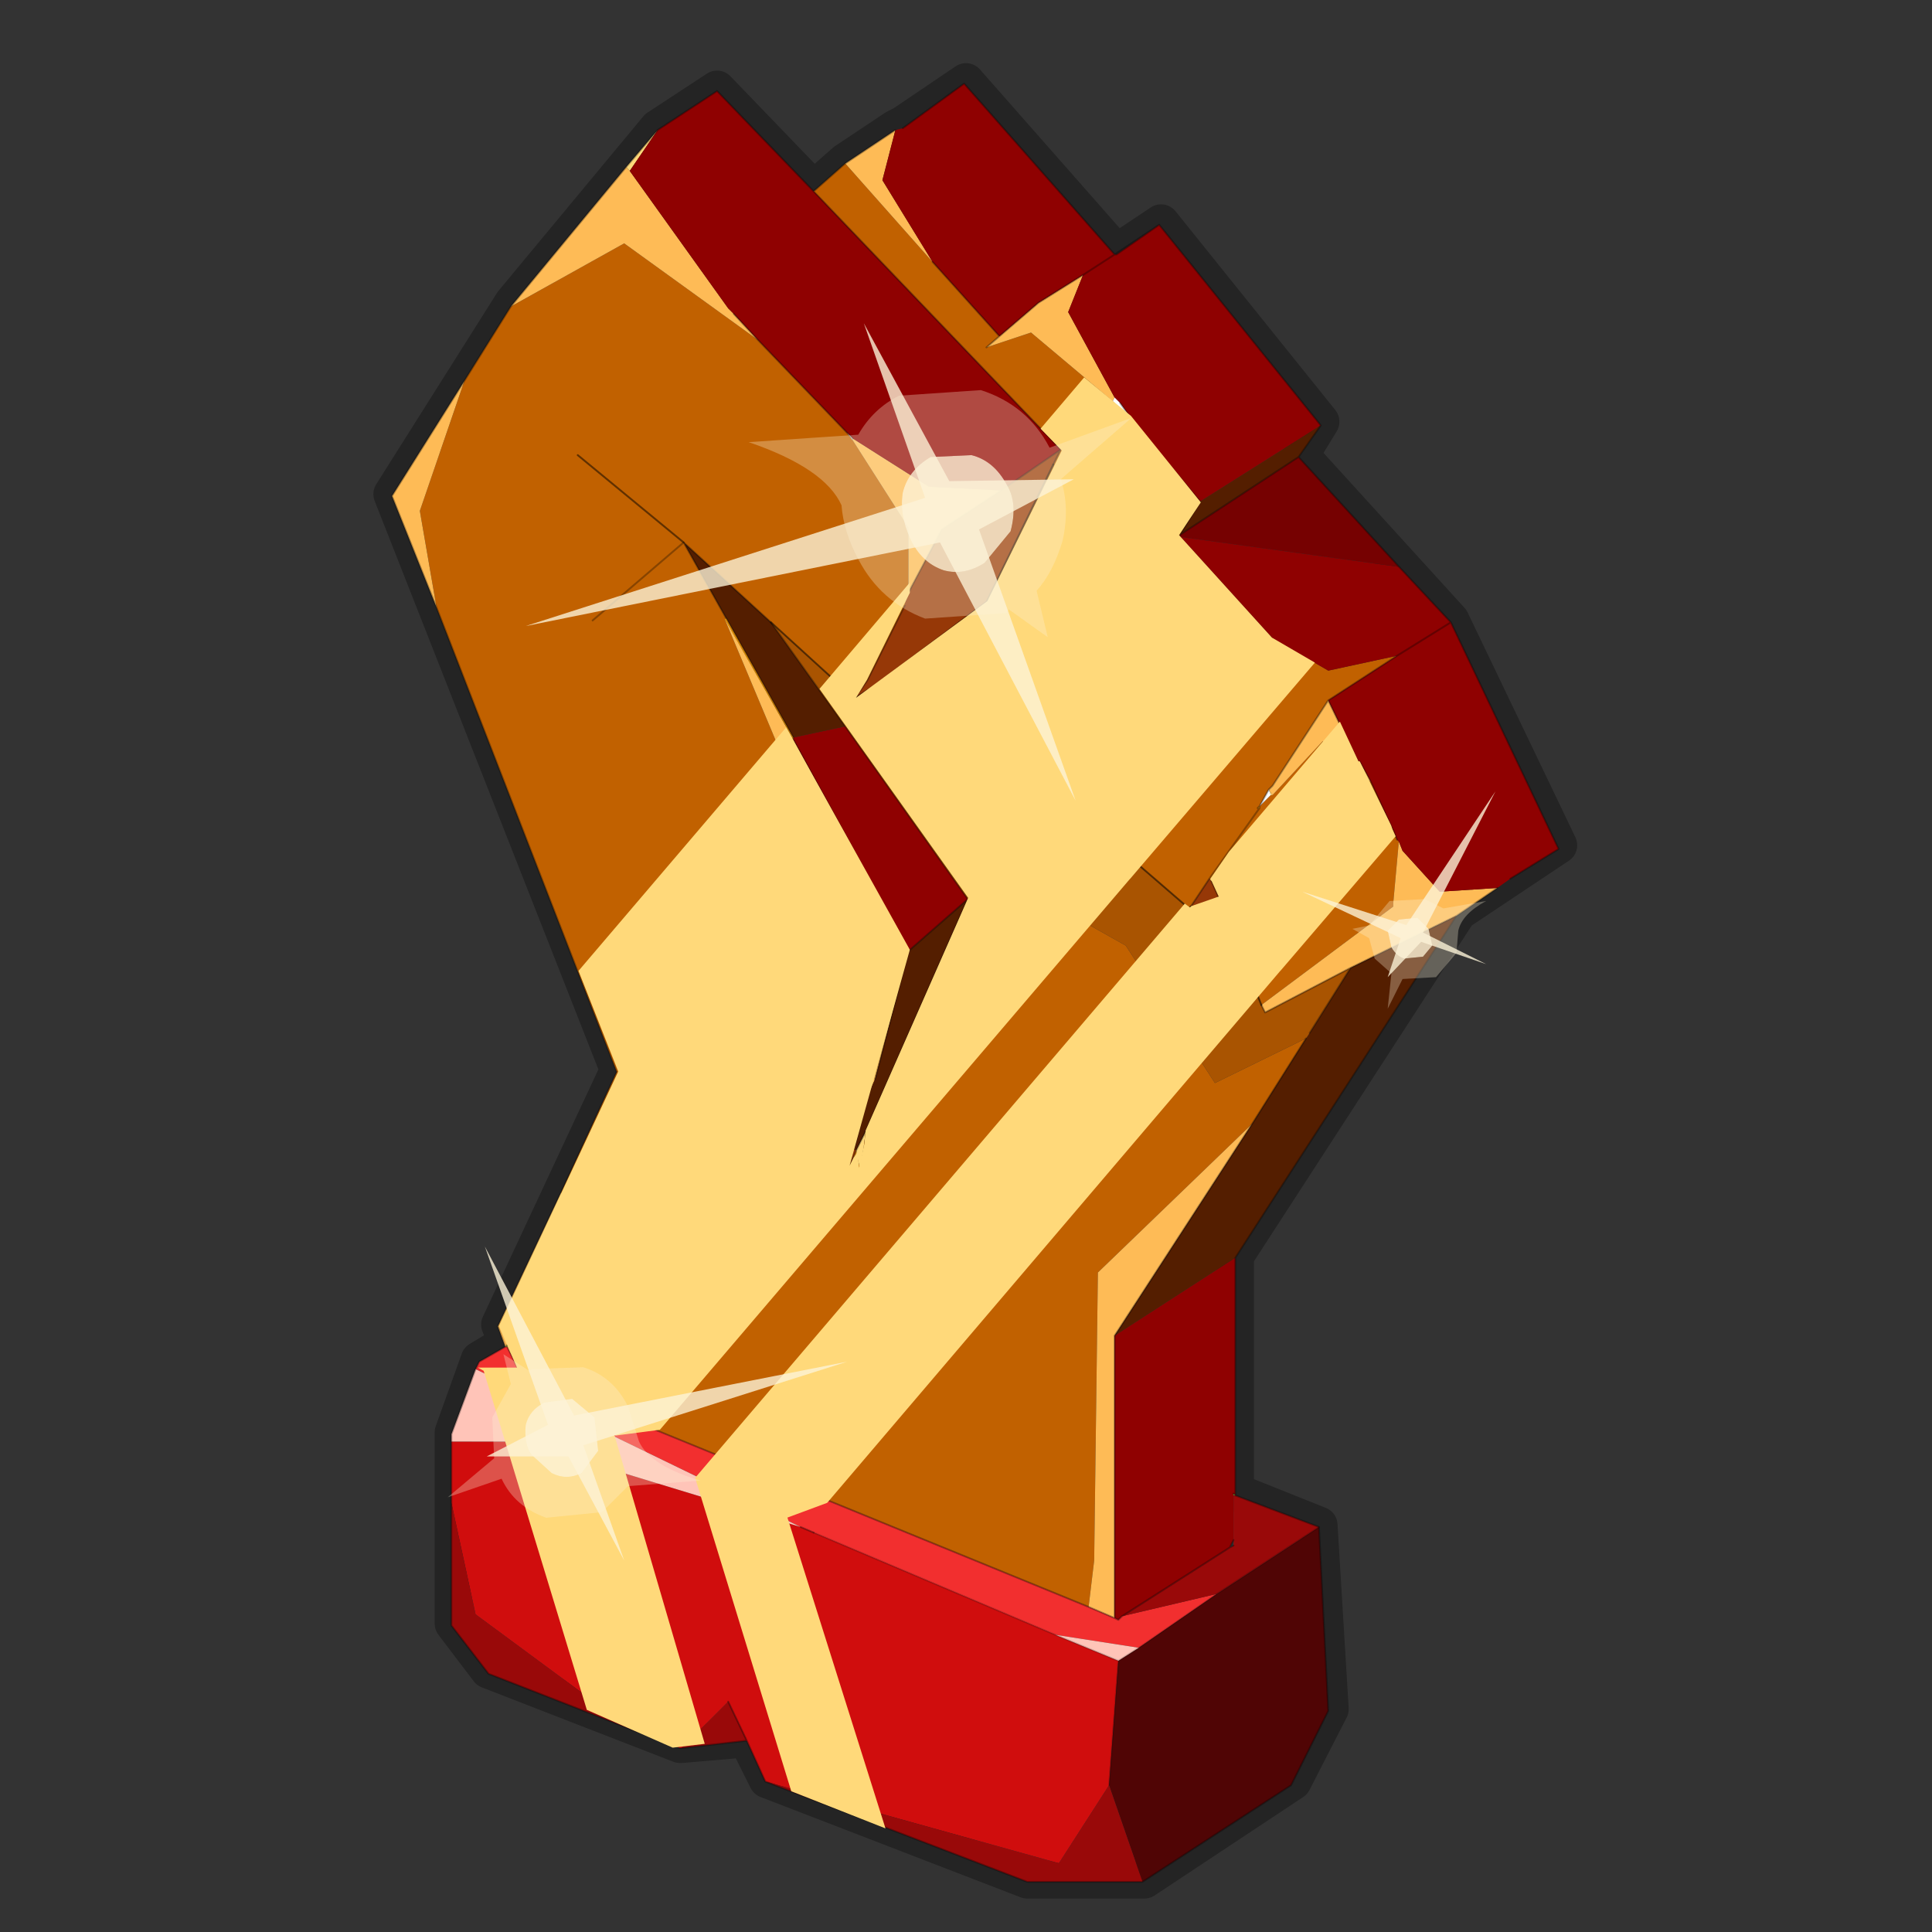 <?xml version="1.0" encoding="UTF-8" standalone="no"?>
<svg xmlns:xlink="http://www.w3.org/1999/xlink" height="520.0px" width="520.0px" xmlns="http://www.w3.org/2000/svg">
  <rect width="100%" height="100%" fill="#333333" stroke="none"/>
  <g transform="matrix(10.0, 0.0, 0.0, 10.0, 0.0, 0.0)">
    <use height="52.0" transform="matrix(1.0, 0.0, 0.0, 1.0, 0.0, 0.0)" width="52.0" xlink:href="#shape0"/>
    <use height="113.2" transform="matrix(0.345, 0.0, 0.0, 0.345, 12.862, 10.158)" width="71.6" xlink:href="#sprite0"/>
    <use height="33.3" transform="matrix(1.0, 0.0, 0.0, 1.0, 12.05, 8.7)" width="28.2" xlink:href="#shape2"/>
  </g>
  <defs>
    <g id="shape0" transform="matrix(1.0, 0.0, 0.0, 1.0, 0.0, 0.0)">
      <path d="M0.0 52.0 L0.0 0.0 52.0 0.0 52.0 52.0 0.0 52.0" fill="#33cc33" fill-opacity="0.0" fill-rule="evenodd" stroke="none"/>
      <path d="M31.25 6.0 L35.55 11.35 35.0 12.25 39.05 16.7 41.95 22.75 39.25 24.55 33.25 33.8 33.25 40.15 35.5 41.05 35.8 46.0 34.8 47.95 30.8 50.6 27.65 50.6 20.65 47.9 20.1 46.8 18.35 46.95 18.3 46.95 13.15 44.95 12.2 43.7 12.2 38.55 12.9 36.6 13.65 36.15 13.45 35.65 16.65 28.8 10.55 13.3 13.8 8.15 17.7 3.45 19.3 2.4 21.9 5.1 22.75 4.35 24.1 3.45 24.3 3.35 26.0 2.2 30.05 6.8 31.25 6.0 Z" fill="none" stroke="#000000" stroke-linecap="round" stroke-linejoin="round" stroke-opacity="0.302" stroke-width="1.0"/>
      <path d="M12.5 10.25 L13.75 8.25 16.8 6.55 20.4 9.15 22.8 11.65 22.95 11.85 24.45 14.2 24.45 15.95 24.35 16.3 23.35 18.3 23.0 18.8 20.75 16.75 18.4 14.6 19.55 16.65 19.5 16.65 23.45 26.05 23.0 30.85 22.95 30.95 22.85 31.4 22.95 31.2 23.05 31.05 23.15 31.45 23.25 30.85 27.1 25.25 27.1 23.65 30.3 25.45 32.7 29.15 35.15 27.95 33.7 30.25 29.55 34.25 29.45 42.0 29.3 43.25 15.6 37.65 15.1 35.9 15.1 32.1 16.6 28.85 11.75 16.35 11.3 13.75 12.5 10.25 M21.9 5.15 L22.75 4.4 25.1 7.05 26.9 9.05 26.55 9.35 27.75 8.95 29.95 10.8 30.4 11.2 30.75 11.65 32.3 13.5 31.75 14.4 31.75 14.45 29.85 17.25 31.75 15.6 35.05 18.05 34.2 17.15 35.75 18.05 37.6 17.65 35.75 18.85 34.25 21.15 34.15 21.25 33.9 21.7 33.85 21.75 33.9 21.75 32.55 23.65 33.9 21.75 33.9 21.7 34.2 21.4 34.25 21.4 35.6 19.95 36.9 21.05 37.45 22.25 37.5 22.35 37.6 22.6 37.65 22.65 37.5 24.3 37.5 24.4 33.95 27.05 32.8 24.15 32.6 23.7 32.55 23.65 32.05 24.4 32.0 24.45 27.95 20.95 27.6 20.65 29.35 18.05 29.85 17.25 29.35 18.05 28.35 12.5 28.55 12.1 21.9 5.15 M15.95 16.7 L18.4 14.6 15.95 16.7 M15.55 12.25 L18.4 14.6 15.55 12.25 M21.35 19.9 L21.35 19.85 21.35 19.9" fill="#c16100" fill-rule="evenodd" stroke="none"/>
      <path d="M16.85 4.5 L17.7 3.5 16.95 4.6 16.85 4.5 M31.75 14.4 L31.75 14.45 31.75 14.4 M34.15 21.25 L34.25 21.4 34.2 21.4 34.15 21.25 M23.3 30.45 L23.25 30.85 23.15 31.45 23.05 31.05 23.05 30.95 23.3 30.45" fill="#ffd97a" fill-rule="evenodd" stroke="none"/>
      <path d="M13.75 8.25 L16.85 4.5 16.95 4.6 19.6 8.3 19.75 8.45 20.4 9.15 16.8 6.55 13.75 8.25 M22.75 4.4 L24.1 3.5 23.75 4.85 25.1 7.05 22.75 4.4 M40.3 23.9 L39.2 24.65 36.35 26.05 34.05 27.25 33.95 27.05 37.5 24.4 37.5 24.3 37.65 22.65 37.75 22.9 38.75 24.0 40.3 23.9 M13.6 36.25 L13.4 35.7 15.1 32.1 15.1 35.9 15.6 37.65 14.05 37.05 13.65 36.25 13.65 36.2 13.6 36.25 M11.75 16.35 L10.55 13.35 12.5 10.25 11.3 13.75 11.75 16.35 M22.95 11.8 L25.0 13.1 26.95 13.2 25.35 14.25 24.45 15.95 24.45 14.2 22.95 11.85 22.95 11.8 M26.9 9.05 L27.95 8.15 29.15 7.4 28.75 8.4 30.0 10.7 29.95 10.8 27.75 8.95 26.55 9.35 26.9 9.05 M31.75 14.45 L34.2 17.15 35.05 18.05 31.75 15.6 29.85 17.25 31.75 14.45 M35.75 18.85 L36.55 20.5 36.6 20.5 36.9 21.05 35.6 19.95 34.25 21.4 34.15 21.25 34.25 21.15 35.75 18.85 M23.55 29.05 L23.35 29.5 23.0 30.85 23.45 26.05 19.5 16.65 21.35 19.9 24.45 25.6 23.55 29.05 M33.7 30.25 L30.0 35.95 30.0 43.55 29.3 43.25 29.45 42.0 29.55 34.25 33.7 30.25" fill="#febb56" fill-rule="evenodd" stroke="none"/>
      <path d="M17.7 3.5 L19.3 2.45 21.9 5.15 28.55 12.1 26.95 13.2 25.0 13.1 22.95 11.8 22.8 11.65 20.4 9.15 19.75 8.45 19.6 8.3 16.95 4.6 17.7 3.5 M24.1 3.5 L24.3 3.45 25.95 2.25 30.0 6.85 29.15 7.4 30.0 6.85 30.05 6.85 31.2 6.05 35.55 11.45 32.3 13.5 30.75 11.65 30.4 11.2 30.15 10.85 30.0 10.7 28.75 8.4 29.15 7.4 27.95 8.15 26.9 9.05 25.1 7.05 23.75 4.85 24.1 3.5 M37.65 15.25 L39.05 16.75 41.95 22.85 40.65 23.65 40.3 23.9 38.75 24.0 37.75 22.9 37.65 22.65 37.6 22.6 37.5 22.35 37.45 22.25 36.9 21.05 36.6 20.5 36.55 20.5 35.75 18.85 37.6 17.65 35.75 18.05 34.2 17.15 31.75 14.45 37.6 15.25 37.65 15.25 M33.25 33.85 L33.25 40.25 33.2 40.2 33.2 40.25 33.2 41.45 33.1 41.65 30.2 43.5 30.1 43.6 30.0 43.55 30.0 35.95 33.25 33.85 M39.05 16.75 L37.6 17.65 39.05 16.75 M22.75 19.55 L26.05 24.2 24.45 25.6 21.35 19.9 21.35 19.85 22.75 19.55" fill="#8f0101" fill-rule="evenodd" stroke="none"/>
      <path d="M22.8 11.65 L22.95 11.8 22.95 11.85 22.8 11.65 M29.95 10.8 L30.0 10.7 30.15 10.85 30.4 11.2 29.95 10.8 M33.9 21.7 L34.15 21.25 34.2 21.4 33.9 21.7" fill="#ffffff" fill-rule="evenodd" stroke="none"/>
      <path d="M34.95 12.3 L37.65 15.25 37.6 15.25 31.75 14.45 31.75 14.4 34.95 12.3" fill="#760101" fill-rule="evenodd" stroke="none"/>
      <path d="M26.95 13.2 L28.55 12.1 28.35 12.5 26.55 16.2 23.55 18.45 23.0 18.8 23.35 18.3 24.35 16.3 24.45 15.95 25.35 14.25 26.95 13.2 M27.6 20.65 L27.95 20.95 27.1 21.45 27.6 20.65 M32.05 24.4 L32.55 23.65 32.6 23.7 32.8 24.15 32.05 24.4 M22.95 30.95 L23.05 30.95 22.95 31.2 22.85 31.4 22.95 30.95" fill="#963807" fill-rule="evenodd" stroke="none"/>
      <path d="M35.55 11.45 L34.95 12.3 31.75 14.4 32.3 13.5 35.55 11.45 M39.2 24.65 L33.25 33.85 30.0 35.95 33.7 30.25 35.15 27.95 35.25 27.8 36.35 26.05 39.2 24.65 M20.75 16.75 L22.75 19.55 21.35 19.85 19.55 16.65 18.4 14.6 20.75 16.75 M26.05 24.2 L23.3 30.45 23.05 30.95 22.95 30.95 23.0 30.85 23.35 29.5 23.55 29.05 24.45 25.6 26.05 24.2" fill="#541e00" fill-rule="evenodd" stroke="none"/>
      <path d="M29.35 18.05 L27.6 20.65 27.1 21.45 27.95 20.95 32.0 24.45 32.05 24.4 32.8 24.15 33.95 27.05 34.05 27.25 36.35 26.05 35.25 27.8 35.15 27.95 32.7 29.15 30.3 25.45 27.1 23.65 27.1 25.25 23.25 30.85 23.3 30.45 26.05 24.2 22.75 19.55 20.75 16.75 23.0 18.8 23.55 18.45 26.55 16.2 28.35 12.5 29.35 18.05 M23.55 18.45 L27.1 21.45 23.55 18.45" fill="#a95401" fill-rule="evenodd" stroke="none"/>
      <path d="M33.9 21.75 L33.85 21.75 33.9 21.7 33.9 21.75 M19.5 16.65 L19.55 16.65 21.35 19.85 21.35 19.9 19.5 16.65" fill="#ffa004" fill-rule="evenodd" stroke="none"/>
      <path d="M23.05 30.95 L23.05 31.05 22.95 31.2 23.05 30.95" fill="#eb8204" fill-rule="evenodd" stroke="none"/>
      <path d="M33.2 40.2 L33.25 40.25 33.2 40.25 33.2 40.2" fill="#7bad30" fill-rule="evenodd" stroke="none"/>
      <path d="M13.6 36.25 L13.65 36.2 13.65 36.25 13.6 36.25" fill="#8ec837" fill-rule="evenodd" stroke="none"/>
      <path d="M12.8 36.85 L12.9 36.65 13.6 36.25 13.65 36.25 14.05 37.05 15.6 37.65 29.3 43.25 30.0 43.55 30.1 43.6 30.2 43.5 32.75 42.9 30.65 44.35 28.4 44.0 21.9 41.25 21.55 41.1 12.8 36.85" fill="#f22f2f" fill-rule="evenodd" stroke="none"/>
      <path d="M20.6 47.95 L20.1 46.85 19.6 45.8 18.35 47.05 18.3 47.05 17.0 46.55 12.8 43.45 12.15 40.45 12.15 38.8 14.0 38.8 21.55 41.1 21.9 41.25 28.4 44.0 30.1 44.7 29.85 48.05 28.5 50.15 20.6 47.95" fill="#d00d0d" fill-rule="evenodd" stroke="none"/>
      <path d="M35.5 41.1 L35.75 46.05 34.75 48.05 30.75 50.65 29.85 48.05 30.1 44.7 30.65 44.35 32.75 42.9 35.5 41.1" fill="#500505" fill-rule="evenodd" stroke="none"/>
      <path d="M33.25 40.25 L35.5 41.1 32.75 42.9 30.2 43.5 33.1 41.65 33.2 41.6 33.2 41.45 33.2 40.25 33.25 40.25 M30.75 50.65 L27.65 50.65 20.6 47.95 28.5 50.15 29.85 48.05 30.75 50.65 M20.1 46.85 L18.35 47.05 19.6 45.8 20.1 46.85 M17.0 46.55 L13.15 45.05 12.15 43.75 12.15 40.45 12.8 43.45 17.0 46.55" fill="#990909" fill-rule="evenodd" stroke="none"/>
      <path d="M12.15 38.8 L12.15 38.6 12.8 36.85 21.55 41.1 14.0 38.8 12.15 38.8 M28.4 44.0 L30.65 44.35 30.1 44.7 28.4 44.0" fill="#ffc4b8" fill-rule="evenodd" stroke="none"/>
      <path d="M12.5 10.25 L13.75 8.25 16.85 4.5 17.7 3.5 19.3 2.45 21.9 5.15 22.75 4.4 24.1 3.5 M24.3 3.45 L25.95 2.25 30.0 6.85 31.2 6.05 35.55 11.45 34.95 12.3 37.65 15.25 39.05 16.75 41.95 22.85 40.65 23.65 M40.3 23.9 L39.2 24.65 33.25 33.85 33.25 40.25 35.5 41.1 35.75 46.05 34.75 48.05 30.75 50.65 27.65 50.65 20.6 47.95 20.1 46.85 18.35 47.05 18.3 47.05 17.0 46.55 13.15 45.05 12.15 43.75 12.15 40.45 12.15 38.8 12.15 38.6 12.8 36.85 12.9 36.65 13.6 36.25 13.4 35.7 15.1 32.1 16.6 28.85 11.75 16.35 10.55 13.35 12.5 10.25 M19.75 8.45 L20.4 9.15 22.8 11.65 22.95 11.8 M26.95 13.2 L28.55 12.1 21.9 5.15 M25.1 7.05 L26.9 9.05 27.95 8.15 29.15 7.4 30.0 6.85 30.05 6.85 31.2 6.05 M26.9 9.05 L26.55 9.35 M30.4 11.2 L30.15 10.85 M31.75 14.4 L32.3 13.5 30.75 11.65 M34.95 12.3 L31.75 14.4 31.75 14.45 34.2 17.15 35.05 18.05 M37.6 17.65 L39.05 16.75 M31.75 14.4 L31.75 14.45 29.85 17.25 29.35 18.05 27.6 20.65 27.95 20.95 M36.9 21.05 L36.6 20.5 36.55 20.5 35.75 18.85 34.25 21.15 34.15 21.25 M36.9 21.05 L37.45 22.25 37.5 22.35 37.6 22.6 M35.75 18.85 L37.6 17.65 M32.05 24.4 L32.55 23.65 33.9 21.75 M33.85 21.75 L33.9 21.7 34.15 21.25 M28.35 12.5 L28.55 12.1 M24.45 15.95 L25.35 14.25 26.95 13.2 M24.35 16.3 L23.35 18.3 23.0 18.8 M20.75 16.75 L22.75 19.55 26.05 24.2 23.3 30.45 M35.25 27.8 L36.35 26.05 34.05 27.25 33.95 27.05 M24.45 25.6 L26.05 24.2 M23.05 30.95 L23.3 30.45 M23.35 29.5 L23.0 30.85 22.95 30.95 22.85 31.4 22.95 31.2 23.05 30.95 M19.55 16.65 L18.4 14.6 15.95 16.7 M24.45 25.6 L23.55 29.05 M33.9 21.7 L33.9 21.75 M32.6 23.7 L32.8 24.15 M35.15 27.95 L33.7 30.25 30.0 35.95 M27.6 20.65 L27.1 21.45 M21.35 19.85 L19.55 16.65 M21.35 19.9 L21.35 19.85 M21.35 19.9 L24.45 25.6 M20.75 16.75 L18.4 14.6 M13.65 36.25 L13.65 36.2 13.6 36.25 M13.65 36.25 L14.05 37.05 15.6 37.65 29.3 43.25 M21.9 41.25 L21.55 41.1 M19.6 45.8 L20.1 46.85 M33.25 40.25 L33.2 40.2 M30.2 43.5 L30.1 43.6 30.0 43.55 29.3 43.25 M33.1 41.65 L33.2 41.6 M33.2 41.45 L33.1 41.65 30.2 43.5 M30.0 43.55 L30.0 35.95 M36.35 26.05 L39.2 24.65" fill="none" stroke="#000000" stroke-linecap="round" stroke-linejoin="round" stroke-opacity="0.302" stroke-width="0.05"/>
      <path d="M27.95 20.95 L32.0 24.45 32.05 24.4 M23.0 18.8 L23.55 18.45 26.55 16.2 28.35 12.5 M23.0 18.8 L20.75 16.75 M33.95 27.05 L32.8 24.15 M27.1 21.45 L23.55 18.45 M18.4 14.6 L15.55 12.25" fill="none" stroke="#000000" stroke-linecap="round" stroke-linejoin="round" stroke-opacity="0.502" stroke-width="0.05"/>
      <path d="M30.65 44.35 L32.75 42.9 35.5 41.1 M30.1 44.7 L28.4 44.0 21.9 41.25 M30.65 44.35 L30.1 44.7 29.85 48.05" fill="none" stroke="#000000" stroke-linecap="round" stroke-linejoin="round" stroke-opacity="0.153" stroke-width="0.05"/>
    </g>
    <g id="sprite0" transform="matrix(1.0, 0.0, 0.0, 1.0, 36.6, 45.3)">
      <use height="113.2" transform="matrix(1.0, 0.0, 0.0, 1.0, -36.6, -45.3)" width="71.6" xlink:href="#shape1"/>
    </g>
    <g id="shape1" transform="matrix(1.0, 0.0, 0.0, 1.0, 36.6, 45.3)">
      <path d="M14.35 -42.3 L19.8 -35.55 18.1 -33.0 25.35 -25.0 28.7 -23.05 14.3 -6.2 14.25 -6.15 -22.4 36.8 -25.85 37.25 -25.95 37.2 -18.9 61.3 -21.4 61.6 -28.1 58.65 -36.15 32.2 -36.6 31.95 -33.55 31.95 -34.95 28.7 -25.65 8.85 -28.75 1.0 -12.55 -18.0 -2.9 -0.65 -7.6 16.2 -7.3 15.6 -7.0 15.15 -6.85 16.35 -6.45 14.5 -6.35 13.45 1.65 -4.7 -9.95 -21.0 -2.9 -29.3 -2.9 -28.5 -6.25 -21.7 -7.1 -20.3 3.15 -27.85 8.95 -39.6 7.3 -41.3 10.7 -45.3 14.35 -42.3 M18.55 -4.25 L18.95 -3.95 19.05 -4.05 21.2 -4.8 20.65 -6.0 20.55 -6.1 20.55 -6.2 22.0 -8.3 30.65 -18.45 32.1 -15.35 32.2 -15.35 34.65 -10.35 34.75 -10.05 35.0 -9.5 26.05 0.95 26.0 1.0 -9.35 42.5 -12.45 43.65 -4.8 67.9 -12.15 65.0 -19.65 40.55 18.55 -4.25" fill="#ffd97a" fill-rule="evenodd" stroke="none"/>
    </g>
    <g id="shape2" transform="matrix(1.0, 0.0, 0.0, 1.0, -12.05, -8.7)">
      <path d="M25.3 14.6 L14.15 16.85 24.9 13.4 23.25 8.7 25.55 12.95 28.9 12.9 26.35 14.25 28.95 21.55 25.3 14.6" fill="#fcf3d8" fill-opacity="0.792" fill-rule="evenodd" stroke="none"/>
      <path d="M22.65 13.6 Q22.2 12.6 20.15 11.9 L23.1 11.7 Q23.5 11.0 24.2 10.65 L26.4 10.5 Q27.65 10.9 28.25 12.05 L30.45 11.25 28.55 12.9 Q28.8 13.65 28.6 14.55 28.35 15.4 27.9 15.9 L28.2 17.15 27.15 16.4 27.1 16.5 24.9 16.65 Q23.7 16.2 23.1 15.05 22.7 14.3 22.65 13.6 M27.2 14.3 Q27.4 13.55 27.1 13.05 26.75 12.4 26.15 12.25 L25.05 12.3 Q24.45 12.65 24.3 13.25 24.2 13.85 24.5 14.5 24.8 15.15 25.4 15.35 25.95 15.5 26.5 15.15 L27.2 14.3" fill="#fcf3d8" fill-opacity="0.302" fill-rule="evenodd" stroke="none"/>
      <path d="M27.2 14.3 L26.5 15.15 Q25.95 15.5 25.4 15.35 24.8 15.15 24.5 14.5 24.2 13.85 24.3 13.25 24.45 12.65 25.05 12.3 L26.15 12.25 Q26.75 12.4 27.1 13.05 27.4 13.55 27.2 14.3" fill="#fcf3d8" fill-opacity="0.843" fill-rule="evenodd" stroke="none"/>
      <path d="M15.45 38.1 L22.8 36.65 15.7 38.9 16.8 42.0 15.3 39.2 13.1 39.2 14.75 38.35 13.05 33.55 15.45 38.1" fill="#fcf3d8" fill-opacity="0.792" fill-rule="evenodd" stroke="none"/>
      <path d="M17.2 38.8 Q17.5 39.45 18.85 39.85 L16.9 40.0 16.2 40.7 14.7 40.85 Q13.85 40.55 13.5 39.8 L12.05 40.3 13.3 39.25 13.25 38.15 13.75 37.25 13.55 36.45 14.25 36.9 14.3 36.85 15.7 36.8 Q16.5 37.05 16.9 37.85 L17.2 38.8 M14.15 38.35 Q14.1 38.85 14.3 39.15 L14.85 39.65 Q15.25 39.85 15.65 39.65 L16.1 39.05 16.0 38.15 15.4 37.65 14.65 37.75 Q14.25 37.95 14.15 38.35" fill="#fcf3d8" fill-opacity="0.302" fill-rule="evenodd" stroke="none"/>
      <path d="M14.15 38.35 Q14.25 37.95 14.65 37.75 L15.4 37.65 16.0 38.15 16.1 39.05 15.65 39.65 Q15.25 39.85 14.85 39.65 L14.3 39.15 Q14.1 38.85 14.15 38.35" fill="#fcf3d8" fill-opacity="0.843" fill-rule="evenodd" stroke="none"/>
      <path d="M37.85 24.9 L40.25 21.3 38.3 25.1 40.0 25.95 38.25 25.35 37.35 26.3 37.7 25.25 35.05 24.0 37.85 24.9" fill="#fcf3d8" fill-opacity="0.792" fill-rule="evenodd" stroke="none"/>
      <path d="M38.85 24.45 L40.0 24.25 Q39.35 24.6 39.25 25.05 L39.2 25.65 38.65 26.3 37.75 26.35 37.35 27.15 37.45 26.2 37.0 25.8 36.85 25.25 36.4 25.0 36.9 24.9 36.9 24.85 37.4 24.25 38.35 24.2 38.85 24.45 M37.45 25.5 Q37.6 25.75 37.8 25.8 L38.3 25.75 38.55 25.45 38.45 25.0 38.15 24.7 37.65 24.75 37.35 25.05 37.45 25.5" fill="#fcf3d8" fill-opacity="0.302" fill-rule="evenodd" stroke="none"/>
      <path d="M37.45 25.5 L37.35 25.05 37.65 24.75 38.15 24.7 38.45 25.0 38.55 25.45 38.3 25.75 37.8 25.8 Q37.6 25.75 37.45 25.5" fill="#fcf3d8" fill-opacity="0.843" fill-rule="evenodd" stroke="none"/>
    </g>
  </defs>
</svg>
